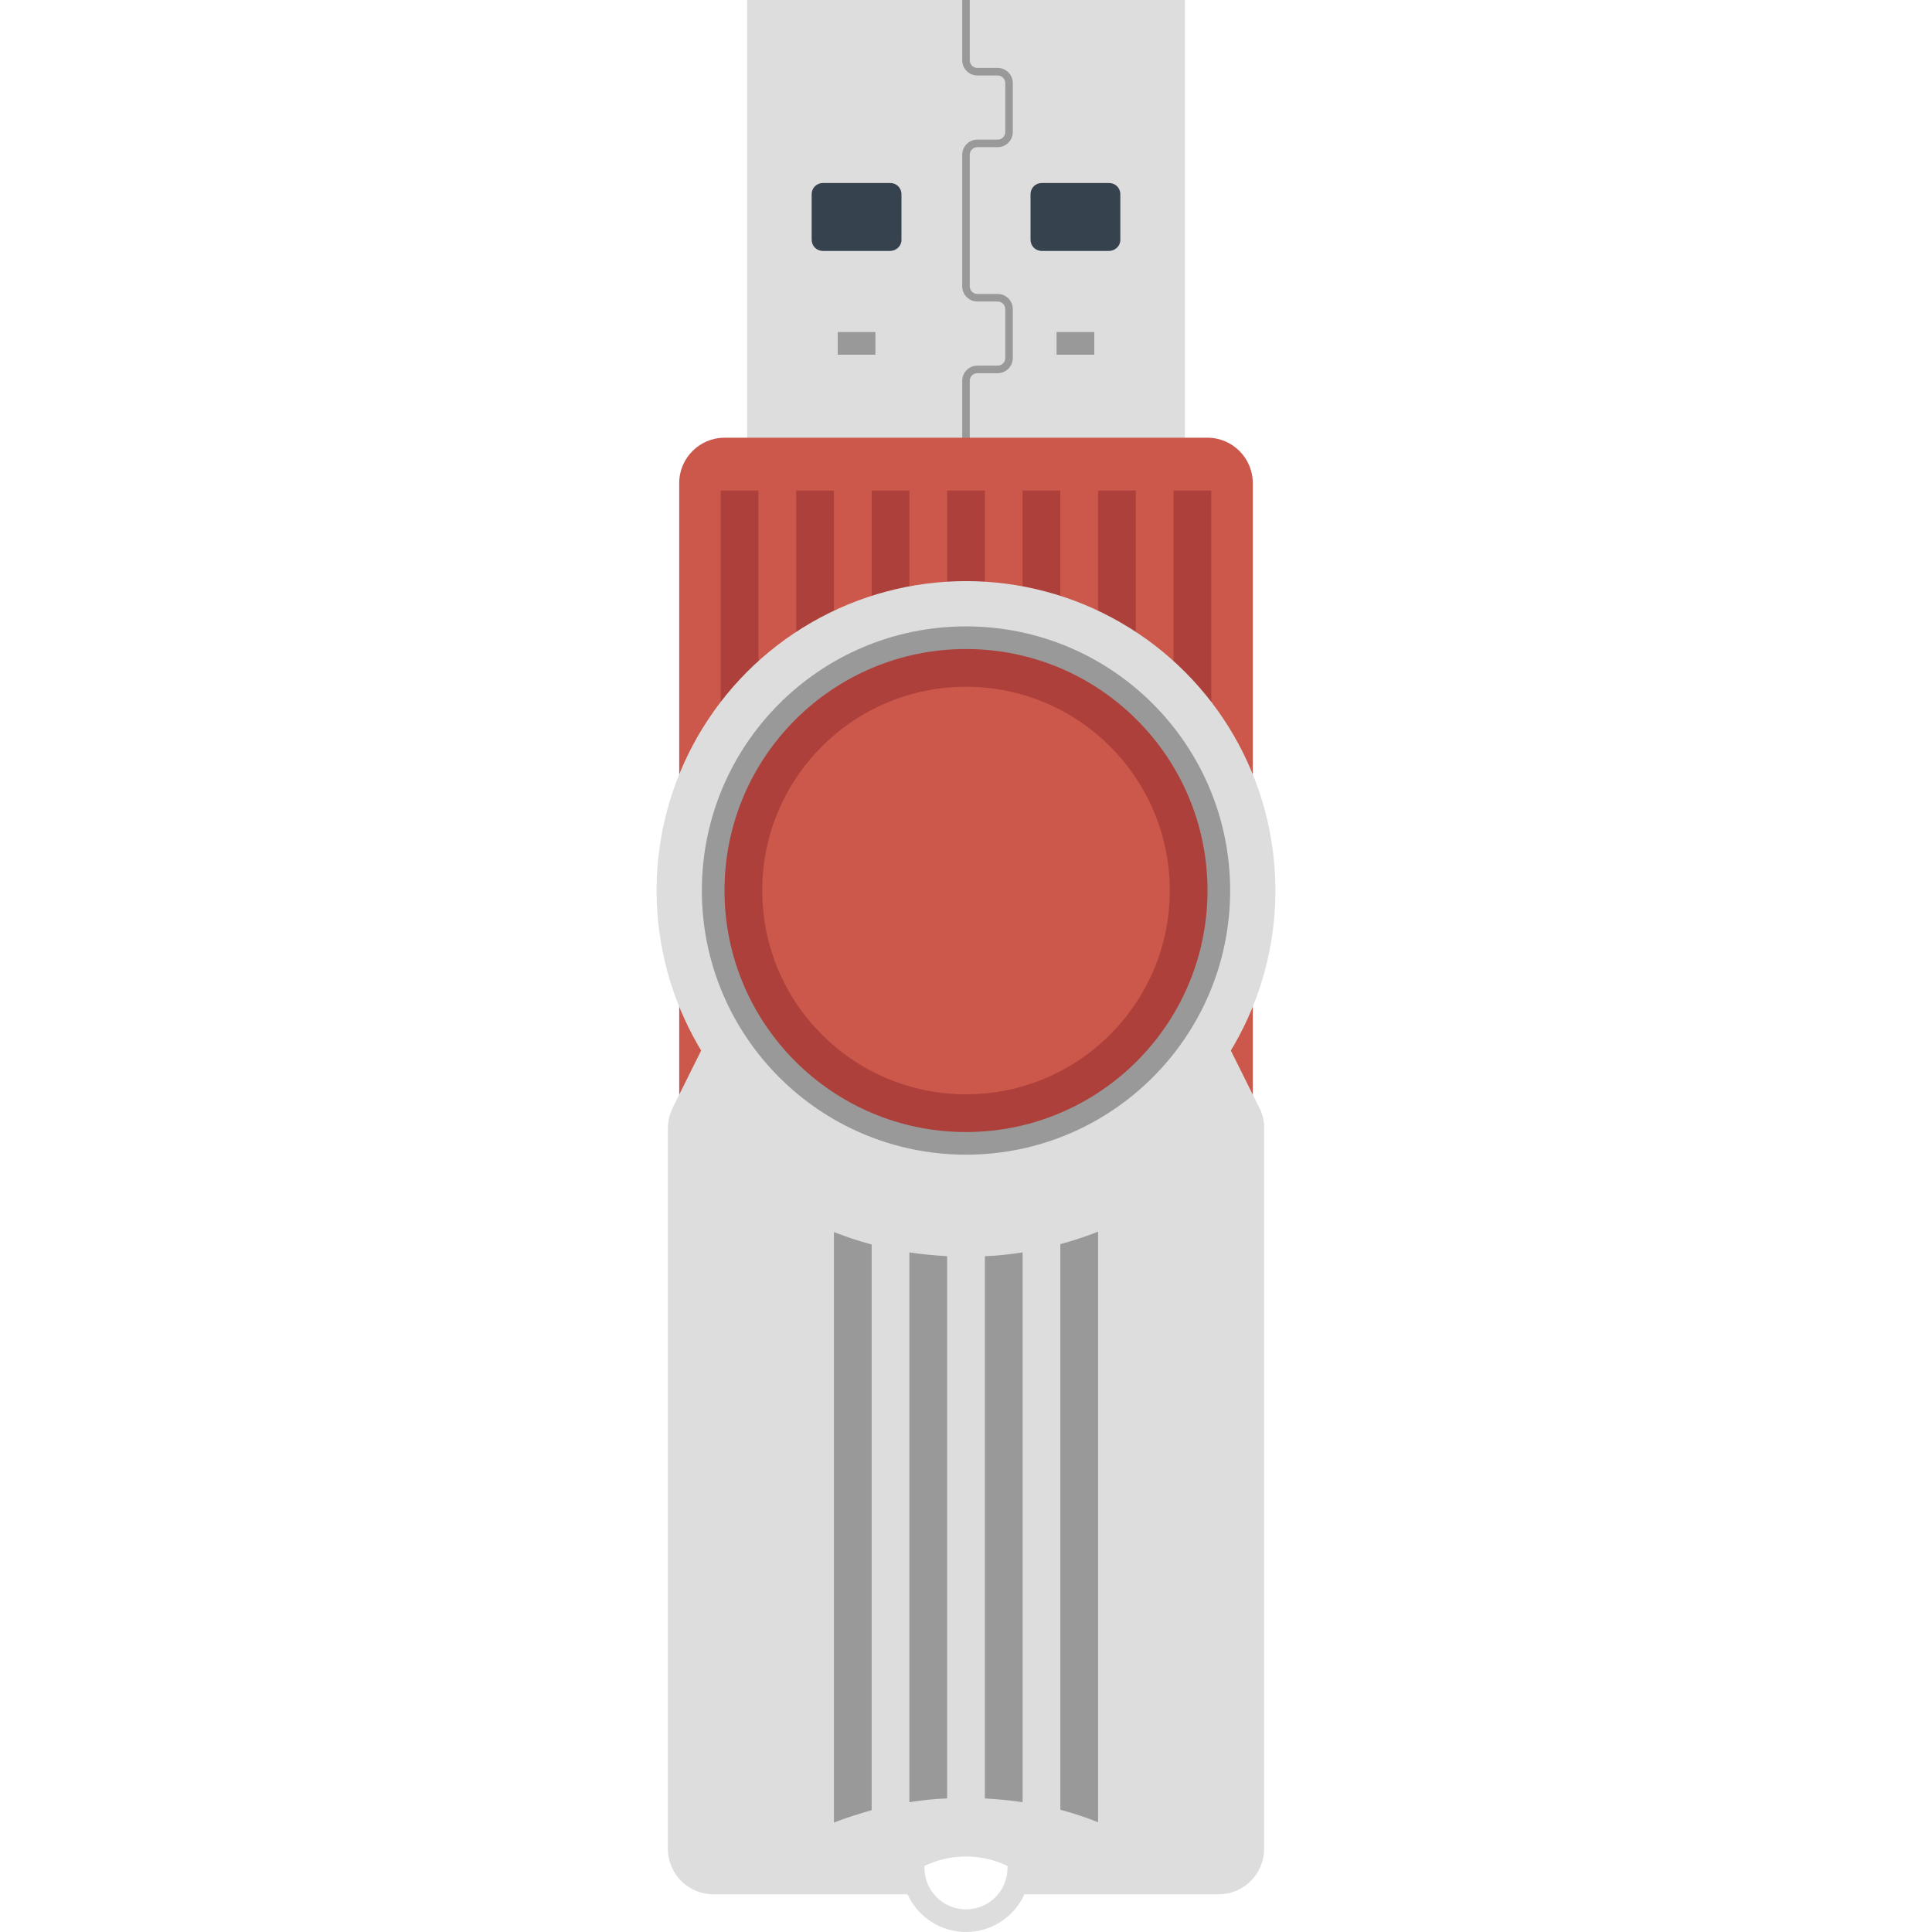 <svg version="1.1" xmlns="http://www.w3.org/2000/svg" x="0" y="0" viewBox="0 0 512 512" xml:space="preserve"><style type="text/css">.st0{fill:#ddd}.st2{fill:#999}.st3{fill:#cc584c}.st4{fill:#ad403b}</style><path class="st0" d="M198 0h116v117H198z"/><path d="M235.9 66.5h-17.8c-1.7 0-3-1.3-3-3v-12c0-1.7 1.3-3 3-3h17.8c1.7 0 3 1.3 3 3v12.1c0 1.6-1.4 2.9-3 2.9zm58 0h-17.8c-1.7 0-3-1.3-3-3v-12c0-1.7 1.3-3 3-3h17.8c1.7 0 3 1.3 3 3v12.1c0 1.6-1.4 2.9-3 2.9z" fill="#36434f"/><path class="st2" d="M222 88h10v6h-10zm58 0h10v6h-10zm-23-45.2V41c0-1.1.9-2 2-2h5.4c2.2 0 4-1.8 4-4V22c0-2.2-1.8-4-4-4H259c-1.1 0-2-.9-2-2V0h-2v16c0 2.2 1.8 4 4 4h5.4c1.1 0 2 .9 2 2v13c0 1.1-.9 2-2 2H259c-2.2 0-4 1.8-4 4v34.9c0 2.2 1.8 4 4 4h5.4c1.1 0 2 .9 2 2v13c0 1.1-.9 2-2 2H259c-2.2 0-4 1.8-4 4V117h2v-16.1c0-1.1.9-2 2-2h5.4c2.2 0 4-1.8 4-4v-13c0-2.2-1.8-4-4-4H259c-1.1 0-2-.9-2-2V42.8z"/><path class="st3" d="M320 480H192c-6.6 0-12-5.4-12-12V128c0-6.6 5.4-12 12-12h128c6.6 0 12 5.4 12 12v340c0 6.6-5.4 12-12 12z"/><path class="st4" d="M191 130h10v336h-10zm20 0h10v336h-10zm20 0h10v336h-10zm20 0h10v336h-10zm20 0h10v336h-10zm20 0h10v336h-10zm20 0h10v336h-10z"/><path class="st0" d="M333.7 293.5 322 270l-25.1 26h-81.8L190 270l-11.7 23.5c-.8 1.7-1.3 3.5-1.3 5.4V490c0 6.6 5.4 12 12 12h51.5c2.7 5.9 8.6 10 15.5 10s12.8-4.1 15.5-10H323c6.6 0 12-5.4 12-12V298.8c0-1.8-.4-3.7-1.3-5.3zM256 506c-6.1 0-11-4.9-11-11v-.5c3.3-1.6 7-2.5 11-2.5s7.7.9 11 2.5v.5c0 6.1-4.9 11-11 11z"/><circle class="st0" cx="256" cy="236" r="82"/><circle class="st2" cx="256" cy="236" r="70"/><circle class="st4" cx="256" cy="236" r="64"/><circle class="st3" cx="256" cy="236" r="54"/><path class="st2" d="M241 402.5v75.1c3.3-.5 6.6-.9 10-1V332.9c-3.4-.2-6.7-.5-10-1v70.6zm-20 0V483c3.3-1.3 6.6-2.3 10-3.3V329.8c-3.4-.9-6.7-2-10-3.3v76zm40 0v74.1c3.4.2 6.7.5 10 1V331.9c-3.3.5-6.6.9-10 1v69.6zm20-72.8v149.9c3.4.9 6.7 2 10 3.3V326.4c-3.3 1.3-6.6 2.4-10 3.3z"/></svg>